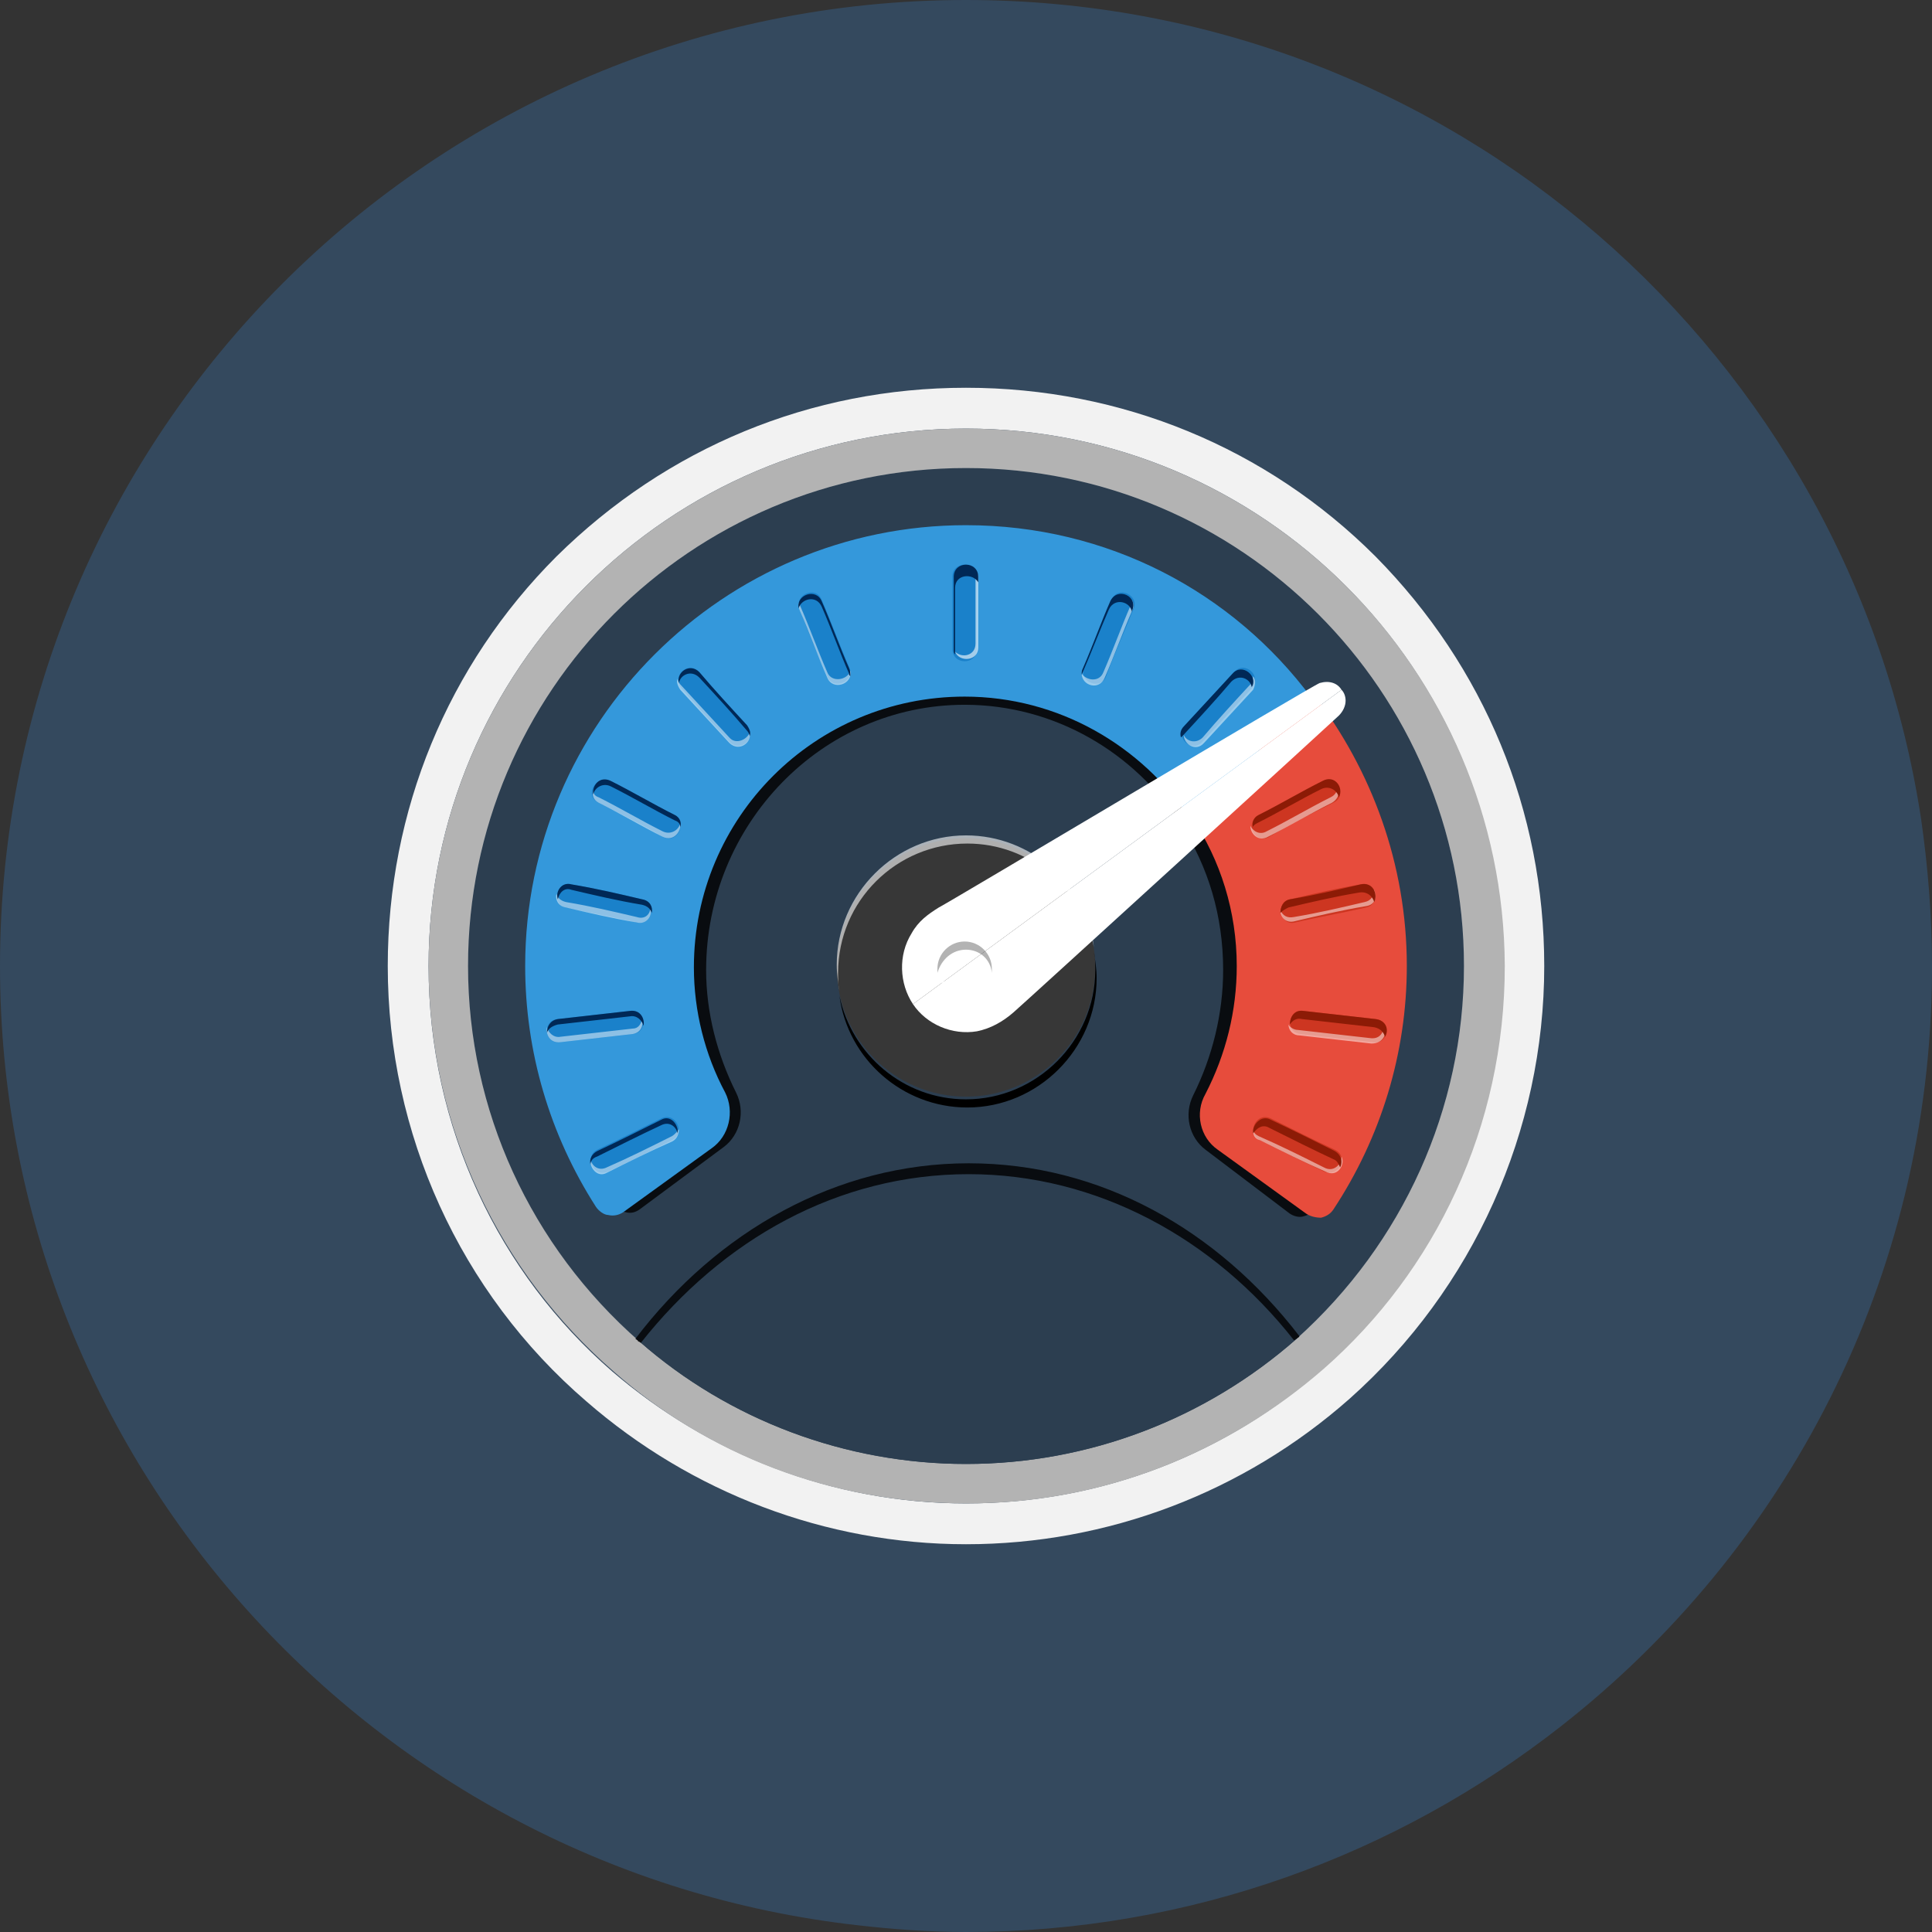 <?xml version="1.0" encoding="utf-8"?>
<!-- Generator: Adobe Illustrator 19.2.1, SVG Export Plug-In . SVG Version: 6.00 Build 0)  -->
<svg version="1.1" id="Layer_1" xmlns="http://www.w3.org/2000/svg" xmlns:xlink="http://www.w3.org/1999/xlink" x="0px" y="0px"
	 viewBox="0 0 142 142" style="enable-background:new 0 0 142 142;" xml:space="preserve">
<rect x="0" y="0" width="142" height="142" fill="#333333" stroke="none"/>
<style type="text/css">
	.st0{fill:#34495E;}
	.st1{fill:#2C3E50;}
	.st2{fill:#F2F2F2;}
	.st3{fill:#B3B3B3;}
	.st4{opacity:0.8;}
	.st5{fill:#3498DB;}
	.st6{fill:#E74C3C;}
	.st7{opacity:0.5;fill:#006ABA;}
	.st8{opacity:0.6;fill:#FFFFFF;}
	.st9{fill:#002856;}
	.st10{opacity:0.5;}
	.st11{fill:#B42006;}
	.st12{fill:#006ABA;}
	.st13{fill:#FFFFFF;}
	.st14{fill:#8C1B06;}
	.st15{fill:#373737;}
	.st16{opacity:0.8;fill:#FFFFFF;}
	.st17{opacity:0.3;}
</style>
<g>
	<path class="st0" d="M142,71c0,0.1,0,0.3,0,0.4c-0.1,22.6-10.8,42.6-27.3,55.5c-12,9.4-27.2,15.1-43.7,15.1c-2.7,0-5.4-0.2-8-0.5
		c-35.4-4-63-34.1-63-70.5C0,31.8,31.8,0,71,0c35.6,0,65,26.1,70.2,60.2C141.7,63.7,142,67.3,142,71z"/>
	<g>
		<g>
			<path class="st1" d="M107.6,71c0,10.4-4.4,20.2-12.1,27.2c-0.1,0.1-0.2,0.1-0.2,0.2c-6.7,5.9-15.3,9.2-24.3,9.2
				c-8.8,0-17.4-3.2-24-9c-0.1-0.1-0.2-0.1-0.2-0.2C38.9,91.4,34.4,81.5,34.4,71c0-20.2,16.4-36.6,36.6-36.6
				C91.2,34.4,107.6,50.8,107.6,71z"/>
			<path class="st2" d="M101.1,40.9c-8-8-18.7-12.4-30.1-12.4c-11.4,0-22,4.4-30.1,12.4c-8,8-12.4,18.7-12.4,30.1
				c0,12.3,5.3,24,14.6,32c7.7,6.7,17.6,10.5,27.9,10.5c10.4,0,20.4-3.8,28.2-10.7c9.1-8.1,14.3-19.7,14.3-31.8
				C113.5,59.6,109.1,49,101.1,40.9z M97.2,100.6c-7,6.2-16.2,9.9-26.2,9.9c-9.9,0-19-3.7-26-9.7C36.7,93.6,31.5,82.9,31.5,71
				c0-21.8,17.7-39.5,39.5-39.5c21.8,0,39.5,17.7,39.5,39.5C110.5,82.8,105.4,93.4,97.2,100.6z"/>
			<path class="st3" d="M71,31.5c-21.8,0-39.5,17.7-39.5,39.5c0,11.9,5.3,22.6,13.6,29.8c6.9,6.1,16,9.7,26,9.7
				c10.1,0,19.2-3.8,26.2-9.9c8.2-7.2,13.3-17.8,13.3-29.6C110.5,49.2,92.8,31.5,71,31.5z M95.3,98.4c-6.7,5.9-15.3,9.2-24.3,9.2
				c-8.8,0-17.4-3.2-24-9c-8-7-12.6-17-12.6-27.6c0-20.2,16.4-36.6,36.6-36.6c20.2,0,36.6,16.4,36.6,36.6
				C107.6,81.5,103.1,91.4,95.3,98.4z"/>
		</g>
		<g>
			<path class="st4" d="M95.4,51.8C89.7,44.3,80.9,39.5,71,39.5c-17.1,0-30.9,14.2-30.9,31.7c0,6.2,1.7,12.2,5,17.3
				c0.2,0.3,0.5,0.5,0.9,0.6c0.4,0.1,0.7,0,1-0.2l6.2-4.6c1.2-0.9,1.6-2.6,0.9-4c-1.4-2.8-2.2-5.9-2.2-9c0-10.7,8.5-19.5,19-19.5
				c6.6,0,12.5,3.5,15.9,8.8c2,3.1,3.1,6.7,3.1,10.7c0,3.2-0.8,6.4-2.2,9.2c-0.7,1.4-0.3,3.1,0.9,4l6.2,4.7c0.3,0.2,0.7,0.3,1,0.2
				c0.4-0.1,0.7-0.3,0.9-0.6c3.4-5.2,5.1-11.2,5.1-17.5C101.9,63.9,99.5,57.2,95.4,51.8z"/>
			<g>
				<path class="st5" d="M71,38.6c-17.8,0-32.4,14.5-32.4,32.4c0,6.3,1.8,12.4,5.2,17.7c0.2,0.3,0.6,0.6,0.9,0.6
					c0.4,0.1,0.8,0,1.1-0.2l6.5-4.7c1.3-0.9,1.7-2.7,1-4.1c-1.5-2.8-2.3-6-2.3-9.2c0-11,8.9-19.9,19.9-19.9c6.9,0,13,3.6,16.6,9
					l8.9-8.9C90.6,43.5,81.4,38.6,71,38.6z"/>
				<path class="st6" d="M87.6,60.1c2.1,3.1,3.3,6.9,3.3,10.9c0,3.3-0.8,6.5-2.3,9.4c-0.8,1.4-0.4,3.2,0.9,4.1l6.5,4.7
					c0.3,0.2,0.7,0.3,1.1,0.3c0.4-0.1,0.7-0.3,0.9-0.6c3.5-5.3,5.4-11.5,5.4-17.9c0-7.5-2.6-14.4-6.8-19.9L87.6,60.1z"/>
			</g>
		</g>
		<g>
			<path class="st7" d="M71.8,47.7c0,1.2-1.8,1.2-1.8,0c0-1.8,0-3.5,0-5.3c0-1.2,1.8-1.2,1.8,0C71.8,44.1,71.8,45.9,71.8,47.7z"/>
			<path class="st8" d="M71.6,41.7c0,0.1,0.1,0.2,0.1,0.3c0,1.8,0,3.5,0,5.3c0,0.9-1,1.1-1.5,0.6c0.3,0.8,1.7,0.7,1.7-0.3
				c0-1.8,0-3.5,0-5.3C71.8,42.1,71.7,41.9,71.6,41.7z"/>
			<path class="st9" d="M70.2,43.2c0-1,1.3-1.1,1.7-0.4c0-0.1,0-0.2,0-0.4c0-1.2-1.8-1.2-1.8,0c0,1.8,0,3.5,0,5.3
				c0,0.2,0,0.3,0.1,0.4C70.2,46.4,70.2,44.8,70.2,43.2z"/>
			<g class="st10">
				<path class="st11" d="M95.6,76c-1.2-0.1-0.9-1.9,0.2-1.7c1.8,0.2,3.5,0.4,5.3,0.6c1.2,0.1,1,1.9-0.2,1.7
					C99.1,76.4,97.3,76.2,95.6,76z"/>
				<path class="st11" d="M95.2,67.8c-1.1,0.3-1.5-1.5-0.4-1.7c1.7-0.4,3.4-0.8,5.2-1.1c1.1-0.3,1.5,1.5,0.4,1.7
					C98.7,67.1,96.9,67.4,95.2,67.8z"/>
				<path class="st11" d="M92.6,83.8c-1-0.5-0.3-2.1,0.8-1.6c1.6,0.8,3.2,1.6,4.7,2.3c1.1,0.5,0.3,2.1-0.8,1.6
					C95.8,85.4,94.2,84.6,92.6,83.8z"/>
				<path class="st11" d="M93.3,61.5c-1,0.6-1.9-1-0.8-1.5c1.6-0.8,3.1-1.7,4.7-2.5c1-0.6,1.9,1,0.8,1.5
					C96.4,59.8,94.8,60.6,93.3,61.5z"/>
				<path class="st12" d="M81.3,49.7c-0.4,1.1-2.1,0.4-1.6-0.7c0.7-1.6,1.3-3.3,2-4.9c0.4-1.1,2.1-0.4,1.6,0.7
					C82.6,46.5,81.9,48.1,81.3,49.7z"/>
				<path class="st12" d="M88.4,54.5c-0.8,0.9-2.1-0.3-1.3-1.2c1.2-1.3,2.4-2.6,3.6-3.9c0.8-0.9,2.1,0.3,1.3,1.2
					C90.8,51.9,89.6,53.2,88.4,54.5z"/>
			</g>
			<g class="st10">
				<path class="st13" d="M101.7,75.4c0,0.5-0.3,1-1,0.9c-1.8-0.2-3.5-0.4-5.3-0.6c-0.3,0-0.6-0.2-0.7-0.4c0,0.4,0.3,0.8,0.8,0.8
					c1.8,0.2,3.5,0.4,5.3,0.6C101.7,76.7,102,75.9,101.7,75.4z"/>
				<path class="st13" d="M101,65.4c0,0.4-0.2,0.8-0.7,0.9c-1.7,0.4-3.4,0.8-5.2,1.1c-0.5,0.1-0.8-0.1-1-0.5c0,0.5,0.4,1,1.1,0.8
					c1.7-0.4,3.4-0.8,5.2-1.1C101.1,66.5,101.2,65.9,101,65.4z"/>
				<path class="st13" d="M98.6,85c0,0.6-0.6,1.2-1.3,0.8c-1.6-0.8-3.2-1.6-4.8-2.3c-0.2-0.1-0.3-0.2-0.4-0.4c0,0.3,0.1,0.6,0.5,0.7
					c1.6,0.8,3.2,1.6,4.8,2.3C98.3,86.6,98.9,85.6,98.6,85z"/>
				<path class="st13" d="M98.3,57.8c0,0.3-0.1,0.6-0.5,0.8c-1.6,0.8-3.1,1.7-4.7,2.5c-0.5,0.3-1,0-1.2-0.4c0,0.6,0.6,1.2,1.3,0.8
					c1.6-0.8,3.1-1.7,4.7-2.5C98.4,58.7,98.5,58.2,98.3,57.8z"/>
				<path class="st13" d="M83.2,44.1c0,0.1,0,0.2-0.1,0.4c-0.7,1.6-1.3,3.3-2,4.9c-0.3,0.8-1.3,0.6-1.6,0.1c0,0.9,1.3,1.3,1.7,0.3
					c0.7-1.6,1.3-3.3,2-4.9C83.4,44.6,83.3,44.3,83.2,44.1z"/>
				<path class="st13" d="M92.1,49.7c0,0.2-0.1,0.4-0.2,0.6c-1.2,1.3-2.4,2.6-3.5,3.9c-0.5,0.5-1.2,0.3-1.4-0.2
					c0,0.7,0.9,1.3,1.5,0.6c1.2-1.3,2.4-2.6,3.6-3.9C92.3,50.3,92.3,49.9,92.1,49.7z"/>
			</g>
			<g>
				<path class="st14" d="M95.7,74.9c1.8,0.2,3.5,0.4,5.3,0.6c0.5,0.1,0.7,0.4,0.8,0.7c0.3-0.5,0.1-1.2-0.7-1.3
					c-1.8-0.2-3.5-0.4-5.3-0.6c-0.7-0.1-1,0.5-1,1C95,75,95.3,74.8,95.7,74.9z"/>
				<path class="st14" d="M94.7,66.7c1.7-0.4,3.4-0.8,5.2-1.1c0.6-0.1,1,0.3,1.1,0.7c0.3-0.6-0.1-1.5-1-1.3
					c-1.7,0.4-3.4,0.8-5.2,1.1c-0.5,0.1-0.7,0.6-0.7,1C94.3,66.9,94.5,66.8,94.7,66.7z"/>
				<path class="st14" d="M93.3,82.9c1.6,0.8,3.2,1.6,4.7,2.3c0.3,0.1,0.4,0.4,0.5,0.6c0.2-0.4,0.1-0.9-0.4-1.2
					c-1.6-0.8-3.2-1.6-4.7-2.3c-0.7-0.4-1.4,0.4-1.3,1C92.4,82.9,92.8,82.6,93.3,82.9z"/>
				<path class="st14" d="M92.4,60.5c1.6-0.8,3.1-1.7,4.7-2.5c0.6-0.3,1.2,0.1,1.3,0.6c0.4-0.7-0.3-1.7-1.2-1.2
					c-1.6,0.8-3.1,1.7-4.7,2.5c-0.4,0.2-0.5,0.6-0.4,0.9C92.1,60.7,92.2,60.6,92.4,60.5z"/>
				<path class="st9" d="M81.6,44.2c-0.7,1.6-1.3,3.3-2,4.9c-0.1,0.2-0.1,0.3-0.1,0.5c0.7-1.6,1.3-3.2,2-4.8
					c0.4-0.9,1.6-0.6,1.7,0.2c0,0,0-0.1,0-0.1C83.7,43.8,82.1,43.1,81.6,44.2z"/>
				<path class="st9" d="M87,54c1.2-1.3,2.4-2.6,3.5-3.9c0.6-0.6,1.4-0.2,1.5,0.4c0.5-0.8-0.7-1.8-1.4-1c-1.2,1.3-2.4,2.6-3.6,3.9
					c-0.2,0.2-0.3,0.5-0.2,0.8C86.9,54.1,87,54,87,54z"/>
			</g>
			<g class="st10">
				<path class="st12" d="M46.5,76c1.2-0.1,0.9-1.9-0.2-1.7c-1.8,0.2-3.5,0.4-5.3,0.6c-1.2,0.1-1,1.9,0.2,1.7
					C43,76.4,44.7,76.2,46.5,76z"/>
				<path class="st12" d="M46.8,67.8c1.1,0.3,1.5-1.5,0.4-1.7c-1.7-0.4-3.4-0.8-5.2-1.1c-1.1-0.3-1.5,1.5-0.4,1.7
					C43.4,67.1,45.1,67.4,46.8,67.8z"/>
				<path class="st12" d="M49.4,83.8c1-0.5,0.3-2.1-0.8-1.6c-1.6,0.8-3.2,1.6-4.7,2.3c-1,0.5-0.3,2.1,0.8,1.6
					C46.2,85.4,47.8,84.6,49.4,83.8z"/>
				<path class="st12" d="M48.7,61.5c1,0.6,1.9-1,0.8-1.5c-1.6-0.8-3.1-1.7-4.7-2.5c-1-0.6-1.9,1-0.8,1.5
					C45.6,59.8,47.2,60.6,48.7,61.5z"/>
				<path class="st12" d="M60.8,49.7c0.4,1.1,2.1,0.4,1.6-0.7c-0.7-1.6-1.3-3.3-2-4.9c-0.4-1.1-2.1-0.4-1.6,0.7
					C59.4,46.5,60.1,48.1,60.8,49.7z"/>
				<path class="st12" d="M53.6,54.5c0.8,0.9,2.1-0.3,1.3-1.2c-1.2-1.3-2.4-2.6-3.5-3.9c-0.8-0.9-2.1,0.3-1.3,1.2
					C51.2,51.9,52.4,53.2,53.6,54.5z"/>
			</g>
			<g class="st10">
				<path class="st13" d="M46.5,75.6c-1.8,0.2-3.5,0.4-5.3,0.6c-0.5,0.1-0.9-0.3-1-0.7c-0.1,0.5,0.2,1.2,1,1.1
					c1.8-0.2,3.5-0.4,5.3-0.6c0.6-0.1,0.8-0.6,0.7-1.1C47.1,75.3,46.9,75.6,46.5,75.6z"/>
				<path class="st13" d="M46.8,67.4c-1.7-0.4-3.4-0.8-5.2-1.1c-0.4-0.1-0.6-0.3-0.7-0.6c-0.1,0.4,0.1,0.9,0.7,1
					c1.7,0.4,3.4,0.8,5.2,1.1c0.7,0.2,1.2-0.5,1-1.1C47.8,67.2,47.4,67.6,46.8,67.4z"/>
				<path class="st13" d="M49.4,83.5c-1.6,0.8-3.2,1.6-4.8,2.3c-0.6,0.3-1.1-0.1-1.2-0.6c-0.1,0.6,0.5,1.4,1.2,1
					c1.6-0.8,3.2-1.6,4.8-2.3c0.4-0.2,0.5-0.6,0.5-0.9C49.8,83.1,49.7,83.3,49.4,83.5z"/>
				<path class="st13" d="M48.7,61.1c-1.6-0.8-3.1-1.7-4.7-2.5c-0.3-0.1-0.4-0.3-0.4-0.5c-0.1,0.3,0,0.7,0.4,0.9
					c1.6,0.8,3.1,1.7,4.7,2.5c0.8,0.4,1.4-0.4,1.3-1C49.9,61,49.3,61.4,48.7,61.1z"/>
				<path class="st13" d="M60.8,49.4c-0.7-1.6-1.3-3.3-2-4.9c0-0.1,0-0.1-0.1-0.2c0,0.2,0,0.4,0.1,0.6c0.7,1.6,1.3,3.3,2,4.9
					c0.4,1,1.9,0.5,1.7-0.5C62.3,50,61.1,50.2,60.8,49.4z"/>
				<path class="st13" d="M53.6,54.2c-1.2-1.3-2.4-2.6-3.6-3.9c-0.1-0.1-0.2-0.3-0.2-0.4c-0.1,0.2,0,0.5,0.2,0.8
					c1.2,1.3,2.4,2.6,3.6,3.9c0.7,0.7,1.7,0,1.5-0.8C55,54.3,54.1,54.8,53.6,54.2z"/>
			</g>
			<g>
				<path class="st9" d="M41,75.3c1.8-0.2,3.5-0.4,5.3-0.6c0.5-0.1,0.9,0.3,1,0.7c0.1-0.5-0.2-1.2-1-1.1c-1.8,0.2-3.5,0.4-5.3,0.6
					c-0.6,0.1-0.8,0.6-0.8,1C40.3,75.6,40.6,75.4,41,75.3z"/>
				<path class="st9" d="M42,65.4c1.7,0.4,3.4,0.8,5.2,1.1c0.4,0.1,0.6,0.3,0.7,0.6c0.1-0.4-0.1-0.9-0.7-1c-1.7-0.4-3.4-0.8-5.2-1.1
					c-0.7-0.2-1.2,0.5-1,1.1C41.1,65.6,41.5,65.2,42,65.4z"/>
				<path class="st9" d="M43.9,85c1.6-0.8,3.2-1.6,4.7-2.3c0.6-0.3,1.1,0.1,1.2,0.6c0.1-0.6-0.5-1.4-1.2-1c-1.6,0.8-3.2,1.6-4.7,2.3
					c-0.4,0.2-0.6,0.6-0.5,1C43.4,85.3,43.6,85.1,43.9,85z"/>
				<path class="st9" d="M44.9,57.8c1.6,0.8,3.1,1.7,4.7,2.5c0.3,0.1,0.4,0.3,0.4,0.5c0.1-0.3,0-0.7-0.4-0.9
					c-1.6-0.8-3.1-1.7-4.7-2.5c-0.8-0.4-1.4,0.3-1.3,1C43.7,57.9,44.3,57.5,44.9,57.8z"/>
				<path class="st9" d="M60.4,44.6c0.7,1.6,1.3,3.3,2,4.9c0,0.1,0,0.1,0.1,0.2c0-0.2,0-0.4-0.1-0.6c-0.7-1.6-1.3-3.3-2-4.9
					c-0.4-1-1.9-0.5-1.7,0.5C58.9,44,60,43.7,60.4,44.6z"/>
				<path class="st9" d="M51.4,49.8c1.2,1.3,2.4,2.6,3.5,3.9c0.1,0.1,0.2,0.3,0.2,0.4c0.1-0.2,0-0.5-0.2-0.8
					c-1.2-1.3-2.4-2.6-3.5-3.9c-0.7-0.7-1.7,0-1.5,0.8C50,49.6,50.8,49.2,51.4,49.8z"/>
			</g>
		</g>
		<g>
			<circle class="st15" cx="71" cy="71.1" r="9.5"/>
			<path class="st8" d="M71.1,62c4.6,0,8.4,3.3,9.3,7.6c-0.6-4.6-4.6-8.2-9.4-8.2c-5.2,0-9.5,4.3-9.5,9.5c0,0.7,0.1,1.3,0.2,1.9
				c-0.1-0.4-0.1-0.9-0.1-1.3C61.6,66.2,65.9,62,71.1,62z"/>
			<path d="M80.4,70c0.1,0.4,0.1,0.9,0.1,1.3c0,5.2-4.3,9.5-9.5,9.5c-4.6,0-8.4-3.3-9.3-7.6c0.6,4.6,4.6,8.2,9.4,8.2
				c5.2,0,9.5-4.3,9.5-9.5C80.6,71.2,80.5,70.6,80.4,70z"/>
		</g>
		<path class="st1" d="M95.5,98.2c-0.1,0.1-0.2,0.1-0.2,0.2c-6.7,5.9-15.3,9.2-24.3,9.2c-8.8,0-17.4-3.2-24-9
			c-0.1-0.1-0.2-0.1-0.2-0.2c6-7.9,14.7-12.9,24.5-12.9C80.9,85.5,89.5,90.4,95.5,98.2z"/>
		<path class="st4" d="M47.1,98.7c6-7.6,14.5-12.4,24.1-12.4c9.4,0,18,4.7,23.9,12.2c0.1,0,0.1-0.1,0.2-0.1c0.1-0.1,0.2-0.1,0.2-0.2
			c-6-7.8-14.6-12.7-24.3-12.7c-9.7,0-18.5,5-24.5,12.9c0.1,0.1,0.2,0.1,0.2,0.2C47,98.6,47.1,98.7,47.1,98.7z"/>
		<g>
			<g>
				<path class="st13" d="M97,50.2c-0.4,0.1-27.2,16.1-28,16.5c-0.8,0.5-1.5,1-2,1.9c-1,1.6-0.9,3.7,0.1,5.2l31.5-23.1
					C98.3,50.2,97.7,50,97,50.2z"/>
				<path class="st13" d="M67.1,73.8C67.1,73.8,67.1,73.8,67.1,73.8c1,1.5,2.9,2.3,4.7,2c1-0.2,1.9-0.7,2.7-1.4
					c0.7-0.6,23.6-21.5,23.9-21.8c0.3-0.3,0.5-0.7,0.5-1.1c0-0.3-0.1-0.6-0.3-0.8L67.1,73.8z"/>
			</g>
			<g>
				<path class="st16" d="M71,73.1c-1,0-1.8-0.8-1.9-1.8c0,0.1,0,0.1,0,0.2c0,1.1,0.9,2,2,2c1.1,0,2-0.9,2-2c0-0.1,0-0.1,0-0.2
					C72.9,72.3,72,73.1,71,73.1z"/>
				<path class="st17" d="M71,69.8c1,0,1.8,0.7,1.9,1.7c0-0.1,0-0.2,0-0.3c0-1.1-0.9-2-2-2c-1.1,0-2,0.9-2,2c0,0.1,0,0.2,0,0.3
					C69.2,70.5,70,69.8,71,69.8z"/>
			</g>
		</g>
	</g>
</g>
</svg>
